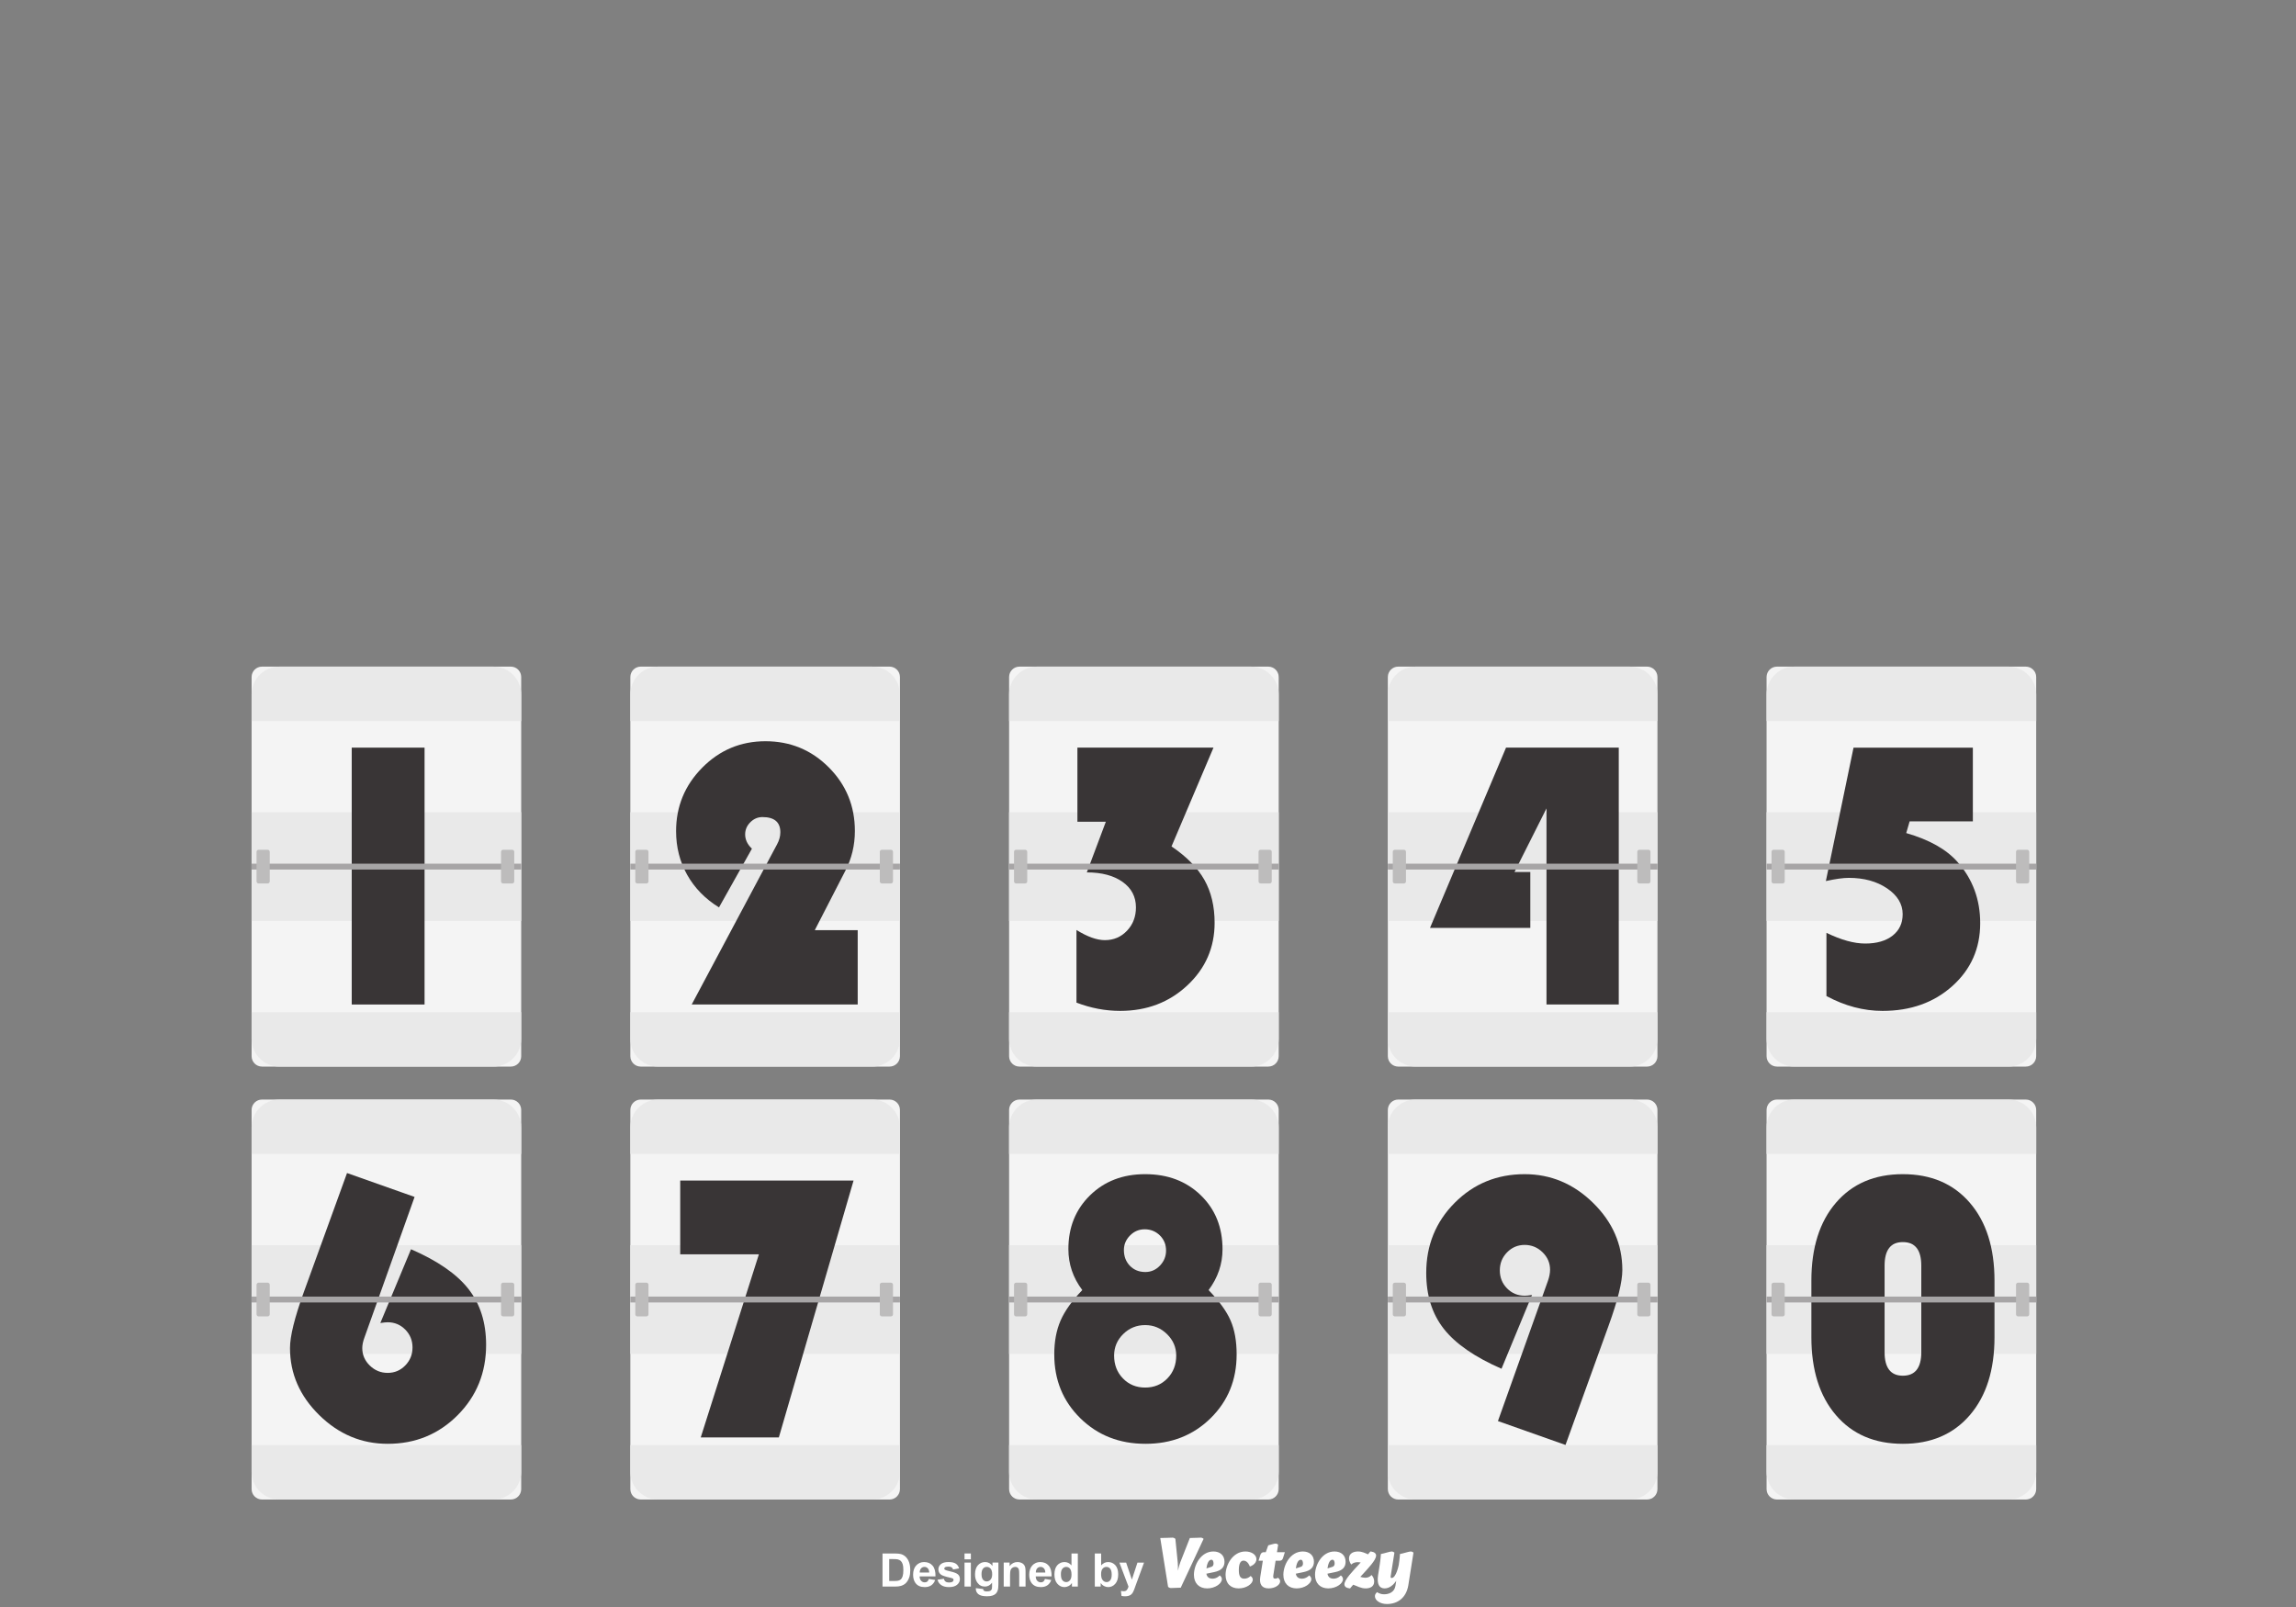 <?xml version="1.0" encoding="UTF-8" standalone="no"?>
<!-- Created with Inkscape (http://www.inkscape.org/) -->

<svg
   xmlns:dc="http://purl.org/dc/elements/1.1/"
   xmlns:cc="http://creativecommons.org/ns#"
   xmlns:rdf="http://www.w3.org/1999/02/22-rdf-syntax-ns#"
   xmlns:svg="http://www.w3.org/2000/svg"
   xmlns="http://www.w3.org/2000/svg"
   version="1.1"
   width="1750"
   height="1225"
   id="svg2"
   xml:space="preserve"><rect width="100%" height="100%" fill="#808080" stroke="none"/><defs
     id="defs6" /><g
     transform="matrix(1.25,0,0,-1.25,0,1225)"
     id="g10"><g
       transform="scale(0.1,0.1)"
       id="g12"><path
         d="m 1597.5,3295.61 1517.27,0 c 34.98,0 63.34,28.36 63.34,63.33 l 0,2312.44 c 0,34.98 -28.36,63.33 -63.34,63.33 l -1517.27,0 c -34.97,0 -63.33,-28.35 -63.33,-63.33 l 0,-2312.44 c 0,-34.97 28.36,-63.33 63.33,-63.33"
         id="path16"
         style="fill:#f4f4f4;fill-opacity:1;fill-rule:nonzero;stroke:none" /><path
         d="m 1534.17,4183.47 1643.94,0 0,663.383 -1643.94,0 0,-663.383 z"
         id="path18"
         style="fill:#e9e9e9;fill-opacity:1;fill-rule:nonzero;stroke:none" /><path
         d="m 3008.35,5734.71 -1304.43,0 c -93.75,0 -169.75,-76 -169.75,-169.75 l 0,-161.94 1643.93,0 0,161.94 c 0,93.75 -76,169.75 -169.75,169.75"
         id="path20"
         style="fill:#e9e9e9;fill-opacity:1;fill-rule:nonzero;stroke:none" /><path
         d="m 1534.17,3465.37 c 0,-93.76 76,-169.76 169.75,-169.76 l 1304.43,0 c 93.75,0 169.75,76 169.75,169.76 l 0,161.93 -1643.93,0 0,-161.93"
         id="path22"
         style="fill:#e9e9e9;fill-opacity:1;fill-rule:nonzero;stroke:none" /><path
         d="m 2144.67,3674.22 444.117,0 0,1566.46 -444.117,0 0,-1566.46 z"
         id="path24"
         style="fill:#393536;fill-opacity:1;fill-rule:nonzero;stroke:none" /><path
         d="m 1534.17,4497.29 1643.94,0 0,35.742 -1643.94,0 0,-35.742 z"
         id="path26"
         style="fill:#a7a5a6;fill-opacity:1;fill-rule:nonzero;stroke:none" /><path
         d="m 3123.17,4412.42 -55.41,0 c -6.91,0 -12.5,5.59 -12.5,12.5 l 0,180.49 c 0,6.9 5.59,12.5 12.5,12.5 l 55.41,0 c 6.9,0 12.5,-5.6 12.5,-12.5 l 0,-180.49 c 0,-6.91 -5.6,-12.5 -12.5,-12.5"
         id="path28"
         style="fill:#bdbcbc;fill-opacity:1;fill-rule:nonzero;stroke:none" /><path
         d="m 1632.23,4412.42 -55.41,0 c -6.9,0 -12.5,5.59 -12.5,12.5 l 0,180.49 c 0,6.9 5.6,12.5 12.5,12.5 l 55.41,0 c 6.91,0 12.5,-5.6 12.5,-12.5 l 0,-180.49 c 0,-6.91 -5.59,-12.5 -12.5,-12.5"
         id="path30"
         style="fill:#bdbcbc;fill-opacity:1;fill-rule:nonzero;stroke:none" /><path
         d="m 3906.92,3295.61 1517.27,0 c 34.98,0 63.33,28.36 63.33,63.33 l 0,2312.44 c 0,34.98 -28.35,63.33 -63.33,63.33 l -1517.27,0 c -34.98,0 -63.33,-28.35 -63.33,-63.33 l 0,-2312.44 c 0,-34.97 28.35,-63.33 63.33,-63.33"
         id="path32"
         style="fill:#f4f4f4;fill-opacity:1;fill-rule:nonzero;stroke:none" /><path
         d="m 3843.59,4183.47 1643.93,0 0,663.383 -1643.93,0 0,-663.383 z"
         id="path34"
         style="fill:#e9e9e9;fill-opacity:1;fill-rule:nonzero;stroke:none" /><path
         d="m 5317.77,5734.71 -1304.43,0 c -93.75,0 -169.75,-76 -169.75,-169.75 l 0,-161.94 1643.93,0 0,161.94 c 0,93.75 -76,169.75 -169.75,169.75"
         id="path36"
         style="fill:#e9e9e9;fill-opacity:1;fill-rule:nonzero;stroke:none" /><path
         d="m 3843.59,3465.37 c 0,-93.76 76,-169.76 169.75,-169.76 l 1304.43,0 c 93.75,0 169.75,76 169.75,169.76 l 0,161.93 -1643.93,0 0,-161.93"
         id="path38"
         style="fill:#e9e9e9;fill-opacity:1;fill-rule:nonzero;stroke:none" /><path
         d="m 5229.88,4127.52 0,-453.3 -1012.18,0 502.65,943.32 17.21,32.14 c 13.77,25.24 20.66,50.1 20.66,74.59 0,61.97 -36.35,92.96 -109.03,92.96 -28.31,0 -52.98,-10.53 -74.01,-31.57 -21.05,-21.05 -31.56,-45.72 -31.56,-74.02 0,-32.13 13.77,-61.21 41.31,-87.22 L 4384.1,4266.38 c -84.16,52.02 -148.81,118.2 -193.94,198.53 -45.16,80.33 -67.71,169.07 -67.71,266.24 0,150.72 53.17,279.82 159.52,387.32 106.33,107.48 234.86,161.23 385.58,161.23 151.49,0 280.2,-53.18 386.18,-159.51 105.95,-106.35 158.93,-235.66 158.93,-387.89 0,-87.21 -19.5,-168.32 -58.52,-243.29 l -185.91,-361.49 261.65,0"
         id="path40"
         style="fill:#393536;fill-opacity:1;fill-rule:nonzero;stroke:none" /><path
         d="m 3843.59,4497.29 1643.93,0 0,35.742 -1643.93,0 0,-35.742 z"
         id="path42"
         style="fill:#a7a5a6;fill-opacity:1;fill-rule:nonzero;stroke:none" /><path
         d="m 5432.59,4412.42 -55.41,0 c -6.91,0 -12.5,5.59 -12.5,12.5 l 0,180.49 c 0,6.9 5.59,12.5 12.5,12.5 l 55.41,0 c 6.9,0 12.5,-5.6 12.5,-12.5 l 0,-180.49 c 0,-6.91 -5.6,-12.5 -12.5,-12.5"
         id="path44"
         style="fill:#bdbcbc;fill-opacity:1;fill-rule:nonzero;stroke:none" /><path
         d="m 3941.65,4412.42 -55.41,0 c -6.9,0 -12.5,5.59 -12.5,12.5 l 0,180.49 c 0,6.9 5.6,12.5 12.5,12.5 l 55.41,0 c 6.91,0 12.5,-5.6 12.5,-12.5 l 0,-180.49 c 0,-6.91 -5.59,-12.5 -12.5,-12.5"
         id="path46"
         style="fill:#bdbcbc;fill-opacity:1;fill-rule:nonzero;stroke:none" /><path
         d="m 6216.34,3295.61 1517.27,0 c 34.98,0 63.33,28.36 63.33,63.33 l 0,2312.44 c 0,34.98 -28.35,63.33 -63.33,63.33 l -1517.27,0 c -34.98,0 -63.33,-28.35 -63.33,-63.33 l 0,-2312.44 c 0,-34.97 28.35,-63.33 63.33,-63.33"
         id="path48"
         style="fill:#f4f4f4;fill-opacity:1;fill-rule:nonzero;stroke:none" /><path
         d="m 6153.01,4183.47 1643.93,0 0,663.383 -1643.93,0 0,-663.383 z"
         id="path50"
         style="fill:#e9e9e9;fill-opacity:1;fill-rule:nonzero;stroke:none" /><path
         d="m 7627.19,5734.71 -1304.43,0 c -93.75,0 -169.75,-76 -169.75,-169.75 l 0,-161.94 1643.93,0 0,161.94 c 0,93.75 -76,169.75 -169.75,169.75"
         id="path52"
         style="fill:#e9e9e9;fill-opacity:1;fill-rule:nonzero;stroke:none" /><path
         d="m 6153.01,3465.37 c 0,-93.76 76,-169.76 169.75,-169.76 l 1304.43,0 c 93.75,0 169.75,76 169.75,169.76 l 0,161.93 -1643.93,0 0,-161.93"
         id="path54"
         style="fill:#e9e9e9;fill-opacity:1;fill-rule:nonzero;stroke:none" /><path
         d="m 6569.58,5240.68 829.7,0 -255.91,-602.48 c 91.81,-61.97 158.55,-129.88 200.26,-203.7 41.69,-73.84 62.55,-161.24 62.55,-262.22 0,-150.74 -55.49,-277.92 -166.41,-381.58 -110.94,-103.68 -247.5,-155.49 -409.69,-155.49 -89.51,0 -178.27,16.83 -266.25,50.48 l 0,442.97 c 66.57,-41.31 124.32,-61.96 173.29,-61.96 53.55,0 98.5,19.11 134.85,57.37 36.33,38.25 54.51,85.69 54.51,142.31 0,65.02 -27.17,116.85 -81.48,155.49 -54.33,38.63 -127.01,57.96 -218.04,57.96 l 115.91,308.71 -173.29,0 0,452.14"
         id="path56"
         style="fill:#393536;fill-opacity:1;fill-rule:nonzero;stroke:none" /><path
         d="m 6153.01,4497.29 1643.93,0 0,35.742 -1643.93,0 0,-35.742 z"
         id="path58"
         style="fill:#a7a5a6;fill-opacity:1;fill-rule:nonzero;stroke:none" /><path
         d="m 7742,4412.42 -55.41,0 c -6.9,0 -12.5,5.59 -12.5,12.5 l 0,180.49 c 0,6.9 5.6,12.5 12.5,12.5 l 55.41,0 c 6.91,0 12.5,-5.6 12.5,-12.5 l 0,-180.49 c 0,-6.91 -5.59,-12.5 -12.5,-12.5"
         id="path60"
         style="fill:#bdbcbc;fill-opacity:1;fill-rule:nonzero;stroke:none" /><path
         d="m 6251.07,4412.42 -55.41,0 c -6.9,0 -12.5,5.59 -12.5,12.5 l 0,180.49 c 0,6.9 5.6,12.5 12.5,12.5 l 55.41,0 c 6.9,0 12.5,-5.6 12.5,-12.5 l 0,-180.49 c 0,-6.91 -5.6,-12.5 -12.5,-12.5"
         id="path62"
         style="fill:#bdbcbc;fill-opacity:1;fill-rule:nonzero;stroke:none" /><path
         d="m 8525.76,3295.61 1517.24,0 c 35,0 63.4,28.36 63.4,63.33 l 0,2312.44 c 0,34.98 -28.4,63.33 -63.4,63.33 l -1517.24,0 c -34.98,0 -63.34,-28.35 -63.34,-63.33 l 0,-2312.44 c 0,-34.97 28.36,-63.33 63.34,-63.33"
         id="path64"
         style="fill:#f4f4f4;fill-opacity:1;fill-rule:nonzero;stroke:none" /><path
         d="m 8462.42,4183.47 1643.98,0 0,663.383 -1643.98,0 0,-663.383 z"
         id="path66"
         style="fill:#e9e9e9;fill-opacity:1;fill-rule:nonzero;stroke:none" /><path
         d="m 9936.61,5734.71 -1304.43,0 c -93.75,0 -169.76,-76 -169.76,-169.75 l 0,-161.94 1643.98,0 0,161.94 c 0,93.75 -76,169.75 -169.79,169.75"
         id="path68"
         style="fill:#e9e9e9;fill-opacity:1;fill-rule:nonzero;stroke:none" /><path
         d="m 8462.42,3465.37 c 0,-93.76 76.01,-169.76 169.76,-169.76 l 1304.43,0 c 93.79,0 169.79,76 169.79,169.76 l 0,161.93 -1643.98,0 0,-161.93"
         id="path70"
         style="fill:#e9e9e9;fill-opacity:1;fill-rule:nonzero;stroke:none" /><path
         d="m 9870.52,5240.68 0,-1566.46 -440.67,0 0,1195.79 -195.1,-387.88 96.4,0 0,-340.84 -611.66,0 463.62,1099.39 687.41,0"
         id="path72"
         style="fill:#393536;fill-opacity:1;fill-rule:nonzero;stroke:none" /><path
         d="m 8462.42,4497.29 1643.98,0 0,35.742 -1643.98,0 0,-35.742 z"
         id="path74"
         style="fill:#a7a5a6;fill-opacity:1;fill-rule:nonzero;stroke:none" /><path
         d="m 10051.4,4412.42 -55.39,0 c -6.9,0 -12.5,5.59 -12.5,12.5 l 0,180.49 c 0,6.9 5.6,12.5 12.5,12.5 l 55.39,0 c 6.9,0 12.5,-5.6 12.5,-12.5 l 0,-180.49 c 0,-6.91 -5.6,-12.5 -12.5,-12.5"
         id="path76"
         style="fill:#bdbcbc;fill-opacity:1;fill-rule:nonzero;stroke:none" /><path
         d="m 8560.49,4412.42 -55.41,0 c -6.9,0 -12.5,5.59 -12.5,12.5 l 0,180.49 c 0,6.9 5.6,12.5 12.5,12.5 l 55.41,0 c 6.9,0 12.5,-5.6 12.5,-12.5 l 0,-180.49 c 0,-6.91 -5.6,-12.5 -12.5,-12.5"
         id="path78"
         style="fill:#bdbcbc;fill-opacity:1;fill-rule:nonzero;stroke:none" /><path
         d="m 10835.2,3295.61 1517.2,0 c 35,0 63.4,28.36 63.4,63.33 l 0,2312.44 c 0,34.98 -28.4,63.33 -63.4,63.33 l -1517.2,0 c -35,0 -63.4,-28.35 -63.4,-63.33 l 0,-2312.44 c 0,-34.97 28.4,-63.33 63.4,-63.33"
         id="path80"
         style="fill:#f4f4f4;fill-opacity:1;fill-rule:nonzero;stroke:none" /><path
         d="m 10771.8,4183.47 1644,0 0,663.383 -1644,0 0,-663.383 z"
         id="path82"
         style="fill:#e9e9e9;fill-opacity:1;fill-rule:nonzero;stroke:none" /><path
         d="m 12246,5734.71 -1304.4,0 c -93.8,0 -169.8,-76 -169.8,-169.75 l 0,-161.94 1644,0 0,161.94 c 0,93.75 -76,169.75 -169.8,169.75"
         id="path84"
         style="fill:#e9e9e9;fill-opacity:1;fill-rule:nonzero;stroke:none" /><path
         d="m 10771.8,3465.37 c 0,-93.76 76,-169.76 169.8,-169.76 l 1304.4,0 c 93.8,0 169.8,76 169.8,169.76 l 0,161.93 -1644,0 0,-161.93"
         id="path86"
         style="fill:#e9e9e9;fill-opacity:1;fill-rule:nonzero;stroke:none" /><path
         d="m 12029.6,5240.68 0,-449.85 -385.6,0 -20.6,-71.15 c 140.7,-40.56 244.8,-99.09 312.1,-175.59 92.6,-104.05 138.9,-228.76 138.9,-374.11 0,-153.78 -56.5,-281.36 -169.3,-382.72 -112.9,-101.39 -255,-152.05 -426.3,-152.05 -115.6,0 -229.6,30.22 -342,90.65 l 0,385.6 c 89.5,-43.62 168.3,-65.42 236.4,-65.42 70.4,0 126,16.07 167,48.2 40.9,32.13 61.4,75.74 61.4,130.83 0,61.96 -31.6,114.36 -94.7,157.22 -63.1,42.84 -141,64.26 -233.6,64.26 -35.2,0 -81.8,-6.51 -140,-19.51 l 168.7,813.64 727.6,0"
         id="path88"
         style="fill:#393536;fill-opacity:1;fill-rule:nonzero;stroke:none" /><path
         d="m 10771.8,4497.29 1644,0 0,35.742 -1644,0 0,-35.742 z"
         id="path90"
         style="fill:#a7a5a6;fill-opacity:1;fill-rule:nonzero;stroke:none" /><path
         d="m 12360.8,4412.42 -55.4,0 c -6.9,0 -12.5,5.59 -12.5,12.5 l 0,180.49 c 0,6.9 5.6,12.5 12.5,12.5 l 55.4,0 c 6.9,0 12.5,-5.6 12.5,-12.5 l 0,-180.49 c 0,-6.91 -5.6,-12.5 -12.5,-12.5"
         id="path92"
         style="fill:#bdbcbc;fill-opacity:1;fill-rule:nonzero;stroke:none" /><path
         d="m 10869.9,4412.42 -55.4,0 c -6.9,0 -12.5,5.59 -12.5,12.5 l 0,180.49 c 0,6.9 5.6,12.5 12.5,12.5 l 55.4,0 c 6.9,0 12.5,-5.6 12.5,-12.5 l 0,-180.49 c 0,-6.91 -5.6,-12.5 -12.5,-12.5"
         id="path94"
         style="fill:#bdbcbc;fill-opacity:1;fill-rule:nonzero;stroke:none" /><path
         d="m 1597.5,655.492 1517.27,0 c 34.98,0 63.34,28.348 63.34,63.328 l 0,2312.43 c 0,34.98 -28.36,63.34 -63.34,63.34 l -1517.27,0 c -34.97,0 -63.33,-28.36 -63.33,-63.34 l 0,-2312.43 c 0,-34.98 28.36,-63.328 63.33,-63.328"
         id="path128"
         style="fill:#f4f4f4;fill-opacity:1;fill-rule:nonzero;stroke:none" /><path
         d="m 1534.17,1543.35 1643.94,0 0,663.379 -1643.94,0 0,-663.379 z"
         id="path130"
         style="fill:#e9e9e9;fill-opacity:1;fill-rule:nonzero;stroke:none" /><path
         d="m 3008.35,3094.59 -1304.43,0 c -93.75,0 -169.75,-76 -169.75,-169.76 l 0,-161.93 1643.93,0 0,161.93 c 0,93.76 -76,169.76 -169.75,169.76"
         id="path132"
         style="fill:#e9e9e9;fill-opacity:1;fill-rule:nonzero;stroke:none" /><path
         d="m 1534.17,825.242 c 0,-93.75 76,-169.75 169.75,-169.75 l 1304.43,0 c 93.75,0 169.75,76 169.75,169.75 l 0,161.938 -1643.93,0 0,-161.938"
         id="path134"
         style="fill:#e9e9e9;fill-opacity:1;fill-rule:nonzero;stroke:none" /><path
         d="m 2115.98,2646.46 411.98,-145.74 -305.25,-856.11 c -9.18,-24.49 -13.77,-46.3 -13.77,-65.41 0,-41.31 15.29,-76.89 45.9,-106.73 30.59,-29.83 66.94,-44.76 109.02,-44.76 42.07,0 77.84,15.1 107.3,45.34 29.44,30.21 44.19,66.74 44.19,109.6 0,42.83 -14.75,79.18 -44.19,109.01 -29.46,29.84 -65.23,44.76 -107.3,44.76 -9.95,0 -24.87,-1.55 -44.75,-4.59 l 187.06,449.86 c 162.18,-70.4 279.04,-151.31 350.58,-242.72 71.54,-91.43 107.31,-204.85 107.31,-340.26 0,-169.84 -57.96,-312.92 -173.87,-429.2 -115.91,-116.31 -258.03,-174.428 -426.33,-174.428 -159.14,0 -298.19,58.328 -417.15,174.998 -118.97,116.66 -178.45,253.04 -178.45,409.12 0,71.9 27.92,185.14 83.78,339.69 l 263.94,727.57"
         id="path136"
         style="fill:#393536;fill-opacity:1;fill-rule:nonzero;stroke:none" /><path
         d="m 1534.17,1857.17 1643.94,0 0,35.738 -1643.94,0 0,-35.738 z"
         id="path138"
         style="fill:#a7a5a6;fill-opacity:1;fill-rule:nonzero;stroke:none" /><path
         d="m 3123.17,1772.29 -55.41,0 c -6.91,0 -12.5,5.6 -12.5,12.5 l 0,180.49 c 0,6.91 5.59,12.5 12.5,12.5 l 55.41,0 c 6.9,0 12.5,-5.59 12.5,-12.5 l 0,-180.49 c 0,-6.9 -5.6,-12.5 -12.5,-12.5"
         id="path140"
         style="fill:#bdbcbc;fill-opacity:1;fill-rule:nonzero;stroke:none" /><path
         d="m 1632.23,1772.29 -55.41,0 c -6.9,0 -12.5,5.6 -12.5,12.5 l 0,180.49 c 0,6.91 5.6,12.5 12.5,12.5 l 55.41,0 c 6.91,0 12.5,-5.59 12.5,-12.5 l 0,-180.49 c 0,-6.9 -5.59,-12.5 -12.5,-12.5"
         id="path142"
         style="fill:#bdbcbc;fill-opacity:1;fill-rule:nonzero;stroke:none" /><path
         d="m 3906.92,655.492 1517.27,0 c 34.98,0 63.33,28.348 63.33,63.328 l 0,2312.43 c 0,34.98 -28.35,63.34 -63.33,63.34 l -1517.27,0 c -34.98,0 -63.33,-28.36 -63.33,-63.34 l 0,-2312.43 c 0,-34.98 28.35,-63.328 63.33,-63.328"
         id="path144"
         style="fill:#f4f4f4;fill-opacity:1;fill-rule:nonzero;stroke:none" /><path
         d="m 3843.59,1543.35 1643.93,0 0,663.379 -1643.93,0 0,-663.379 z"
         id="path146"
         style="fill:#e9e9e9;fill-opacity:1;fill-rule:nonzero;stroke:none" /><path
         d="m 5317.77,3094.59 -1304.43,0 c -93.75,0 -169.75,-76 -169.75,-169.76 l 0,-161.93 1643.93,0 0,161.93 c 0,93.76 -76,169.76 -169.75,169.76"
         id="path148"
         style="fill:#e9e9e9;fill-opacity:1;fill-rule:nonzero;stroke:none" /><path
         d="m 3843.59,825.242 c 0,-93.75 76,-169.75 169.75,-169.75 l 1304.43,0 c 93.75,0 169.75,76 169.75,169.75 l 0,161.938 -1643.93,0 0,-161.938"
         id="path150"
         style="fill:#e9e9e9;fill-opacity:1;fill-rule:nonzero;stroke:none" /><path
         d="m 5204.63,2600.56 -455.59,-1566.47 -476.25,0 354.6,1116.61 -479.69,0 0,449.86 1056.93,0"
         id="path152"
         style="fill:#393536;fill-opacity:1;fill-rule:nonzero;stroke:none" /><path
         d="m 3843.59,1857.17 1643.93,0 0,35.738 -1643.93,0 0,-35.738 z"
         id="path154"
         style="fill:#a7a5a6;fill-opacity:1;fill-rule:nonzero;stroke:none" /><path
         d="m 5432.59,1772.29 -55.41,0 c -6.91,0 -12.5,5.6 -12.5,12.5 l 0,180.49 c 0,6.91 5.59,12.5 12.5,12.5 l 55.41,0 c 6.9,0 12.5,-5.59 12.5,-12.5 l 0,-180.49 c 0,-6.9 -5.6,-12.5 -12.5,-12.5"
         id="path156"
         style="fill:#bdbcbc;fill-opacity:1;fill-rule:nonzero;stroke:none" /><path
         d="m 3941.65,1772.29 -55.41,0 c -6.9,0 -12.5,5.6 -12.5,12.5 l 0,180.49 c 0,6.91 5.6,12.5 12.5,12.5 l 55.41,0 c 6.91,0 12.5,-5.59 12.5,-12.5 l 0,-180.49 c 0,-6.9 -5.59,-12.5 -12.5,-12.5"
         id="path158"
         style="fill:#bdbcbc;fill-opacity:1;fill-rule:nonzero;stroke:none" /><path
         d="m 6216.34,655.492 1517.27,0 c 34.98,0 63.33,28.348 63.33,63.328 l 0,2312.43 c 0,34.98 -28.35,63.34 -63.33,63.34 l -1517.27,0 c -34.98,0 -63.33,-28.36 -63.33,-63.34 l 0,-2312.43 c 0,-34.98 28.35,-63.328 63.33,-63.328"
         id="path160"
         style="fill:#f4f4f4;fill-opacity:1;fill-rule:nonzero;stroke:none" /><path
         d="m 6153.01,1543.35 1643.93,0 0,663.379 -1643.93,0 0,-663.379 z"
         id="path162"
         style="fill:#e9e9e9;fill-opacity:1;fill-rule:nonzero;stroke:none" /><path
         d="m 7627.19,3094.59 -1304.43,0 c -93.75,0 -169.75,-76 -169.75,-169.76 l 0,-161.93 1643.93,0 0,161.93 c 0,93.76 -76,169.76 -169.75,169.76"
         id="path164"
         style="fill:#e9e9e9;fill-opacity:1;fill-rule:nonzero;stroke:none" /><path
         d="m 6153.01,825.242 c 0,-93.75 76,-169.75 169.75,-169.75 l 1304.43,0 c 93.75,0 169.75,76 169.75,169.75 l 0,161.938 -1643.93,0 0,-161.938"
         id="path166"
         style="fill:#e9e9e9;fill-opacity:1;fill-rule:nonzero;stroke:none" /><path
         d="m 6979.26,2303.33 c -34.42,0 -64.08,-12.62 -88.93,-37.87 -24.88,-25.25 -37.3,-54.71 -37.3,-88.36 0,-39.02 12.23,-71.15 36.72,-96.4 24.48,-25.25 55.84,-37.87 94.1,-37.87 34.44,0 64.07,13 88.95,39.02 24.85,25.99 37.29,56.61 37.29,91.8 0,36.73 -12.62,67.51 -37.87,92.39 -25.24,24.85 -56.23,37.29 -92.96,37.29 z m 3.45,-584.12 c -52.04,0 -96.59,-18.18 -133.69,-54.51 -37.12,-36.35 -55.67,-80.16 -55.67,-131.41 0,-55.85 17.97,-102.32 53.94,-139.42 35.96,-37.12 81.08,-55.67 135.42,-55.67 54.32,0 99.44,18.55 135.42,55.67 35.95,37.1 53.94,83.57 53.94,139.42 0,50.5 -18.76,94.11 -56.24,130.83 -37.5,36.72 -81.87,55.09 -133.12,55.09 z m 386.74,213.45 c 65.02,-67.34 109.77,-129.3 134.27,-185.91 24.48,-56.63 36.72,-125.48 36.72,-206.56 0,-155.33 -52.98,-285 -158.94,-389.05 -105.98,-104.05 -238.13,-156.058 -396.5,-156.058 -159.14,0 -291.68,52.008 -397.64,156.058 -105.97,104.05 -158.94,233.72 -158.94,389.05 0,78.78 12.81,147.63 38.45,206.56 25.62,58.9 69.8,120.88 132.54,185.91 -56.62,74.97 -84.92,158.37 -84.92,250.17 0,132.36 43.98,241.57 131.97,327.64 87.98,86.07 200.06,129.11 336.25,129.11 137.71,0 250.75,-42.86 339.11,-128.54 88.37,-85.69 132.55,-195.48 132.55,-329.35 0,-90.28 -28.31,-173.29 -84.92,-249.03"
         id="path168"
         style="fill:#393536;fill-opacity:1;fill-rule:nonzero;stroke:none" /><path
         d="m 6153.01,1857.17 1643.93,0 0,35.738 -1643.93,0 0,-35.738 z"
         id="path170"
         style="fill:#a7a5a6;fill-opacity:1;fill-rule:nonzero;stroke:none" /><path
         d="m 7742,1772.29 -55.41,0 c -6.9,0 -12.5,5.6 -12.5,12.5 l 0,180.49 c 0,6.91 5.6,12.5 12.5,12.5 l 55.41,0 c 6.91,0 12.5,-5.59 12.5,-12.5 l 0,-180.49 c 0,-6.9 -5.59,-12.5 -12.5,-12.5"
         id="path172"
         style="fill:#bdbcbc;fill-opacity:1;fill-rule:nonzero;stroke:none" /><path
         d="m 6251.07,1772.29 -55.41,0 c -6.9,0 -12.5,5.6 -12.5,12.5 l 0,180.49 c 0,6.91 5.6,12.5 12.5,12.5 l 55.41,0 c 6.9,0 12.5,-5.59 12.5,-12.5 l 0,-180.49 c 0,-6.9 -5.6,-12.5 -12.5,-12.5"
         id="path174"
         style="fill:#bdbcbc;fill-opacity:1;fill-rule:nonzero;stroke:none" /><path
         d="m 8525.76,655.492 1517.24,0 c 35,0 63.4,28.348 63.4,63.328 l 0,2312.43 c 0,34.98 -28.4,63.34 -63.4,63.34 l -1517.24,0 c -34.98,0 -63.34,-28.36 -63.34,-63.34 l 0,-2312.43 c 0,-34.98 28.36,-63.328 63.34,-63.328"
         id="path176"
         style="fill:#f4f4f4;fill-opacity:1;fill-rule:nonzero;stroke:none" /><path
         d="m 8462.42,1543.35 1643.98,0 0,663.379 -1643.98,0 0,-663.379 z"
         id="path178"
         style="fill:#e9e9e9;fill-opacity:1;fill-rule:nonzero;stroke:none" /><path
         d="m 9936.61,3094.59 -1304.43,0 c -93.75,0 -169.76,-76 -169.76,-169.76 l 0,-161.93 1643.98,0 0,161.93 c 0,93.76 -76,169.76 -169.79,169.76"
         id="path180"
         style="fill:#e9e9e9;fill-opacity:1;fill-rule:nonzero;stroke:none" /><path
         d="m 8462.42,825.242 c 0,-93.75 76.01,-169.75 169.76,-169.75 l 1304.43,0 c 93.79,0 169.79,76 169.79,169.75 l 0,161.938 -1643.98,0 0,-161.938"
         id="path182"
         style="fill:#e9e9e9;fill-opacity:1;fill-rule:nonzero;stroke:none" /><path
         d="m 9545.75,988.18 -411.99,145.76 305.27,856.1 c 8.41,24.47 12.62,46.66 12.62,66.56 0,41.31 -15.32,76.89 -45.9,106.73 -30.61,29.83 -66.96,44.76 -109.03,44.76 -42.08,0 -77.86,-15.12 -107.3,-45.34 -29.45,-30.23 -44.18,-66.75 -44.18,-109.6 0,-43.6 14.73,-80.33 44.18,-110.16 29.44,-29.84 65.59,-44.76 108.46,-44.76 9.18,0 23.7,1.53 43.6,4.59 l -185.91,-449.85 c -162.96,71.14 -280.21,152.23 -351.74,243.28 -71.54,91.04 -107.3,204.65 -107.3,340.84 0,169.07 57.96,311.75 173.87,428.06 115.9,116.28 258,174.43 426.32,174.43 159.12,0 298.18,-58.35 417.15,-175.01 118.96,-116.68 178.46,-253.05 178.46,-409.12 0,-72.7 -27.94,-185.91 -83.78,-339.69 l -262.8,-727.58"
         id="path184"
         style="fill:#393536;fill-opacity:1;fill-rule:nonzero;stroke:none" /><path
         d="m 8462.42,1857.17 1643.98,0 0,35.738 -1643.98,0 0,-35.738 z"
         id="path186"
         style="fill:#a7a5a6;fill-opacity:1;fill-rule:nonzero;stroke:none" /><path
         d="m 10051.4,1772.29 -55.39,0 c -6.9,0 -12.5,5.6 -12.5,12.5 l 0,180.49 c 0,6.91 5.6,12.5 12.5,12.5 l 55.39,0 c 6.9,0 12.5,-5.59 12.5,-12.5 l 0,-180.49 c 0,-6.9 -5.6,-12.5 -12.5,-12.5"
         id="path188"
         style="fill:#bdbcbc;fill-opacity:1;fill-rule:nonzero;stroke:none" /><path
         d="m 8560.49,1772.29 -55.41,0 c -6.9,0 -12.5,5.6 -12.5,12.5 l 0,180.49 c 0,6.91 5.6,12.5 12.5,12.5 l 55.41,0 c 6.9,0 12.5,-5.59 12.5,-12.5 l 0,-180.49 c 0,-6.9 -5.6,-12.5 -12.5,-12.5"
         id="path190"
         style="fill:#bdbcbc;fill-opacity:1;fill-rule:nonzero;stroke:none" /><path
         d="m 10835.2,655.492 1517.2,0 c 35,0 63.4,28.348 63.4,63.328 l 0,2312.43 c 0,34.98 -28.4,63.34 -63.4,63.34 l -1517.2,0 c -35,0 -63.4,-28.36 -63.4,-63.34 l 0,-2312.43 c 0,-34.98 28.4,-63.328 63.4,-63.328"
         id="path192"
         style="fill:#f4f4f4;fill-opacity:1;fill-rule:nonzero;stroke:none" /><path
         d="m 10771.8,1543.35 1644,0 0,663.379 -1644,0 0,-663.379 z"
         id="path194"
         style="fill:#e9e9e9;fill-opacity:1;fill-rule:nonzero;stroke:none" /><path
         d="m 12246,3094.59 -1304.4,0 c -93.8,0 -169.8,-76 -169.8,-169.76 l 0,-161.93 1644,0 0,161.93 c 0,93.76 -76,169.76 -169.8,169.76"
         id="path196"
         style="fill:#e9e9e9;fill-opacity:1;fill-rule:nonzero;stroke:none" /><path
         d="m 10771.8,825.242 c 0,-93.75 76,-169.75 169.8,-169.75 l 1304.4,0 c 93.8,0 169.8,76 169.8,169.75 l 0,161.938 -1644,0 0,-161.938"
         id="path198"
         style="fill:#e9e9e9;fill-opacity:1;fill-rule:nonzero;stroke:none" /><path
         d="m 11491.4,2081.85 0,-527.89 c 0,-95.65 37.1,-143.46 111.3,-143.46 75,0 112.5,47.81 112.5,143.46 l 0,527.89 c 0,95.62 -37.5,143.44 -112.5,143.44 -74.2,0 -111.3,-47.82 -111.3,-143.44 z m -446.4,-436.09 0,344.28 c 0,200.43 49.9,358.8 149.7,475.11 99.9,116.28 235.9,174.43 408,174.43 172.1,0 308.3,-58.15 408.5,-174.43 100.3,-116.31 150.4,-274.68 150.4,-475.11 l 0,-344.28 c 0,-200.46 -50.1,-359.02 -150.4,-475.68 -100.2,-116.67 -236.4,-174.998 -408.5,-174.998 -172.1,0 -308.1,58.328 -408,174.998 -99.8,116.66 -149.7,275.22 -149.7,475.68"
         id="path200"
         style="fill:#393536;fill-opacity:1;fill-rule:nonzero;stroke:none" /><path
         d="m 10771.8,1857.17 1644,0 0,35.738 -1644,0 0,-35.738 z"
         id="path202"
         style="fill:#a7a5a6;fill-opacity:1;fill-rule:nonzero;stroke:none" /><path
         d="m 12360.8,1772.29 -55.4,0 c -6.9,0 -12.5,5.6 -12.5,12.5 l 0,180.49 c 0,6.91 5.6,12.5 12.5,12.5 l 55.4,0 c 6.9,0 12.5,-5.59 12.5,-12.5 l 0,-180.49 c 0,-6.9 -5.6,-12.5 -12.5,-12.5"
         id="path204"
         style="fill:#bdbcbc;fill-opacity:1;fill-rule:nonzero;stroke:none" /><path
         d="m 10869.9,1772.29 -55.4,0 c -6.9,0 -12.5,5.6 -12.5,12.5 l 0,180.49 c 0,6.91 5.6,12.5 12.5,12.5 l 55.4,0 c 6.9,0 12.5,-5.59 12.5,-12.5 l 0,-180.49 c 0,-6.9 -5.6,-12.5 -12.5,-12.5"
         id="path206"
         style="fill:#bdbcbc;fill-opacity:1;fill-rule:nonzero;stroke:none" /><path
         d="m 7322.79,422.992 c 8.46,0 16.24,-7.371 16.24,-7.371 l -139.45,-297.84 c -15.27,0 -51.92,-2.179 -60.87,-2.179 -8.44,0 -16.24,7.367 -16.24,7.367 l -47.68,297.851 c 28.92,0 65.08,2.172 75.91,2.172 8.48,0 16.24,-7.371 16.24,-7.371 l 14.58,-145.711 c 1.26,-12.551 1.35,-29.969 0.85,-48.32 4.69,20.031 9.84,38.992 14.89,51.789 l 57.97,147.473 c 25.71,0 57.62,2.14 67.53,2.14 l 0.03,0"
         id="path244"
         style="fill:#ffffff;fill-opacity:1;fill-rule:nonzero;stroke:none" /><path
         d="m 7386.46,244.891 c 10.1,3.191 13.12,11.519 13.12,21.05 0,8.969 -2.9,22.379 -13.32,22.379 -18.76,0 -27.02,-30.289 -30.01,-53 l 30.21,9.571 z m 80.02,31.172 c 0,-32.442 -18.1,-53.872 -63.21,-63.172 l -47.33,-9.77 c 3.64,-20.402 16.45,-30.371 37.74,-30.371 26.07,0 43.52,19.68 43.52,19.68 0,0 13.3,-7.418 13.3,-22.649 0,-27.019 -41.44,-56.332 -89.64,-56.332 -48.9,0 -80.81,30.903 -80.81,83.082 0,60.282 42.71,142.051 118.72,142.051 41.63,0 67.71,-24.652 67.71,-62.519"
         id="path246"
         style="fill:#ffffff;fill-opacity:1;fill-rule:nonzero;stroke:none" /><path
         d="m 7593.91,338.582 c 38.35,0 67.17,-20.32 67.17,-46.711 0,-33 -39.95,-45.058 -39.95,-45.058 0,0 -11.72,36.039 -38.58,36.039 -18.2,0 -28.68,-18.411 -28.68,-57.672 0,-36.16 9.52,-52.43 32.91,-52.43 24.01,0 38.78,16.352 38.78,16.352 0,0 13.32,-7.411 13.32,-22.223 0,-25.859 -39.8,-53.43 -86.14,-53.43 -49.34,0 -79.74,30.903 -79.74,82.274 0,61.09 43.67,142.859 120.94,142.859 l -0.03,0"
         id="path248"
         style="fill:#ffffff;fill-opacity:1;fill-rule:nonzero;stroke:none" /><path
         d="m 7778.18,386.719 c 9.24,0 15.39,-7.047 15.39,-7.047 l -7.22,-45.43 48.12,0 -10.85,-34.633 c -3.52,-11.148 -9.06,-17.308 -20.34,-17.308 l -25.14,0 -14.02,-88.512 c -2.28,-14.309 0.84,-20.93 10.58,-21.039 8.85,-0.059 17.58,5.402 17.58,5.402 0,0 13.43,-7.48 13.43,-21.523 0,-21.668 -30.91,-43.18 -70.01,-43.18 -41.48,0 -58.21,25.383 -51.18,69.793 l 15.66,99.059 -26.1,0 11.36,36.129 c 2.92,9.269 10.57,15.812 19.93,15.812 l 12.69,0 15.21,41.828 c 18.83,4.61 36.37,10.649 44.91,10.649"
         id="path250"
         style="fill:#ffffff;fill-opacity:1;fill-rule:nonzero;stroke:none" /><path
         d="m 7931.82,244.891 c 10.09,3.191 13.12,11.519 13.12,21.05 0,8.969 -2.92,22.379 -13.32,22.379 -18.76,0 -27.05,-30.289 -30.02,-53 l 30.22,9.571 z m 80,31.172 c 0,-32.442 -18.09,-53.872 -63.2,-63.172 l -47.34,-9.77 c 3.66,-20.402 16.47,-30.371 37.73,-30.371 26.07,0 43.53,19.68 43.53,19.68 0,0 13.32,-7.418 13.32,-22.649 0,-27.019 -41.44,-56.332 -89.64,-56.332 -48.92,0 -80.81,30.903 -80.81,83.082 0,60.282 42.69,142.051 118.72,142.051 41.62,0 67.71,-24.652 67.71,-62.519 l -0.02,0"
         id="path252"
         style="fill:#ffffff;fill-opacity:1;fill-rule:nonzero;stroke:none" /><path
         d="m 8124.89,244.891 c 10.09,3.191 13.12,11.519 13.12,21.05 0,8.969 -2.94,22.379 -13.32,22.379 -18.76,0 -27.05,-30.289 -30.03,-53 l 30.23,9.571 z m 79.99,31.172 c 0,-32.442 -18.09,-53.872 -63.18,-63.172 l -47.35,-9.77 c 3.64,-20.402 16.46,-30.371 37.73,-30.371 26.1,0 43.52,19.68 43.52,19.68 0,0 13.33,-7.418 13.33,-22.649 0,-27.019 -41.44,-56.332 -89.64,-56.332 -48.92,0 -80.83,30.903 -80.83,83.082 0,60.282 42.73,142.051 118.72,142.051 41.64,0 67.73,-24.652 67.73,-62.519 l -0.03,0"
         id="path254"
         style="fill:#ffffff;fill-opacity:1;fill-rule:nonzero;stroke:none" /><path
         d="m 8362.82,195.199 c 0,0 16.28,-15.039 16.28,-39.898 0,-33.172 -28.09,-41.852 -51.63,-41.852 -30.67,0 -52.98,14.621 -76.32,22.512 -6.5,-7.5 -12.87,-15.02 -18.98,-22.512 0,0 -34.57,0.871 -34.57,24.422 0,28.719 47.86,77.969 99.44,133.777 -5.95,1.082 -11.65,1.813 -16.8,1.813 -29.32,0 -40.68,-14.652 -40.68,-14.652 0,0 -15.08,17.343 -13.81,39.91 1.71,31.293 31.47,39.863 54.84,39.863 24.78,0 42.97,-9.57 60.86,-17.41 l 14.52,17.41 c 0,0 34.88,-1.062 34.88,-24.742 0,-27.711 -46.33,-76.07 -96.41,-130.07 10.6,-2.961 20.46,-5.36 30.25,-5.36 25.98,0 38.13,16.789 38.13,16.789"
         id="path256"
         style="fill:#ffffff;fill-opacity:1;fill-rule:nonzero;stroke:none" /><path
         d="M 8587.27,132.551 C 8574.83,56.73 8522.86,18.199 8457.08,18.199 c -42,0 -73.35,22.062 -73.35,47.633 0,16.867 14.04,24.68 14.04,24.68 0,0 14.28,-13 42.43,-13 26.41,0 62.21,11.258 68.49,51.109 l 4.94,31.02 c -17.72,-25.5 -41.24,-46.192 -70.94,-46.192 -33.38,0 -48.24,27.313 -39.45,82.801 l 9.5,60.07 c 5.84,36.789 7.44,66.801 7.44,66.801 23.75,4.391 55.07,15.461 66.03,15.461 8.49,0 16.36,-7.07 16.36,-7.07 l -11.89,-75.192 -11,-69.371 c -1.01,-6.386 0.2,-9.976 6,-9.976 27.66,0 43.26,79.347 43.26,79.347 5.81,36.789 7.43,66.801 7.43,66.801 23.72,4.391 55.05,15.461 66.01,15.461 8.5,0 16.38,-7.07 16.38,-7.07 l -11.91,-75.192 -19.58,-123.769"
         id="path258"
         style="fill:#ffffff;fill-opacity:1;fill-rule:nonzero;stroke:none" /><path
         d="m 5421.98,292.301 0,-133.629 30.41,0 c 11.38,0 19.59,0.641 24.64,1.918 6.6,1.652 12.08,4.449 16.44,8.402 4.36,3.938 7.92,10.43 10.67,19.477 2.75,9.023 4.13,21.351 4.13,36.941 0,15.602 -1.38,27.57 -4.13,35.922 -2.75,8.348 -6.61,14.867 -11.56,19.547 -4.96,4.672 -11.24,7.84 -18.86,9.492 -5.69,1.289 -16.83,1.93 -33.44,1.93 l -18.3,0 z m -40.74,34.129 74.45,0 c 16.79,0 29.59,-1.289 38.4,-3.848 11.84,-3.492 21.97,-9.684 30.42,-18.59 8.44,-8.89 14.86,-19.801 19.26,-32.672 4.41,-12.91 6.61,-28.8 6.61,-47.699 0,-16.601 -2.06,-30.922 -6.19,-42.941 -5.05,-14.68 -12.25,-26.559 -21.61,-35.641 -7.06,-6.879 -16.61,-12.25 -28.63,-16.098 -8.99,-2.851 -21.01,-4.269 -36.05,-4.269 l -76.66,0 0,201.758"
         id="path260"
         style="fill:#ffffff;fill-opacity:1;fill-rule:nonzero;stroke:none" /><path
         d="m 5665.85,210.27 c -0.27,11.199 -3.16,19.699 -8.67,25.539 -5.5,5.812 -12.2,8.73 -20.09,8.73 -8.44,0 -15.42,-3.07 -20.92,-9.219 -5.5,-6.148 -8.21,-14.5 -8.12,-25.05 l 57.8,0 z m -2.2,-39.079 38.54,-6.472 c -4.96,-14.129 -12.78,-24.887 -23.47,-32.278 -10.69,-7.39 -24.06,-11.07 -40.12,-11.07 -25.41,0 -44.22,8.301 -56.42,24.91 -9.64,13.301 -14.45,30.09 -14.45,50.367 0,24.223 6.33,43.184 18.99,56.903 12.66,13.719 28.67,20.578 48.03,20.578 21.75,0 38.9,-7.188 51.47,-21.527 12.57,-14.372 18.58,-36.36 18.03,-66 l -96.89,0 c 0.28,-11.473 3.4,-20.403 9.36,-26.762 5.97,-6.391 13.4,-9.57 22.3,-9.57 6.05,0 11.14,1.652 15.27,4.96 4.13,3.301 7.25,8.622 9.36,15.961"
         id="path262"
         style="fill:#ffffff;fill-opacity:1;fill-rule:nonzero;stroke:none" /><path
         d="m 5716.5,166.371 38.81,5.918 c 1.65,-7.519 5,-13.238 10.05,-17.129 5.04,-3.91 12.11,-5.847 21.19,-5.847 10,0 17.52,1.828 22.57,5.5 3.39,2.566 5.09,6.007 5.09,10.316 0,2.941 -0.92,5.371 -2.75,7.301 -1.93,1.832 -6.24,3.531 -12.94,5.09 -31.19,6.882 -50.96,13.171 -59.31,18.851 -11.56,7.891 -17.34,18.859 -17.34,32.899 0,12.66 5,23.3 15,31.921 10,8.629 25.5,12.938 46.51,12.938 20.01,0 34.87,-3.258 44.59,-9.77 9.73,-6.507 16.43,-16.148 20.1,-28.898 l -36.47,-6.742 c -1.56,5.683 -4.52,10.043 -8.88,13.07 -4.36,3.031 -10.57,4.543 -18.65,4.543 -10.18,0 -17.48,-1.422 -21.88,-4.262 -2.94,-2.019 -4.4,-4.64 -4.4,-7.851 0,-2.75 1.28,-5.09 3.85,-7.02 3.49,-2.57 15.53,-6.187 36.12,-10.867 20.6,-4.684 34.98,-10.41 43.15,-17.203 8.07,-6.887 12.11,-16.469 12.11,-28.77 0,-13.386 -5.6,-24.91 -16.79,-34.539 -11.19,-9.629 -27.75,-14.449 -49.68,-14.449 -19.91,0 -35.67,4.039 -47.27,12.109 -11.61,8.071 -19.2,19.04 -22.78,32.891"
         id="path264"
         style="fill:#ffffff;fill-opacity:1;fill-rule:nonzero;stroke:none" /><path
         d="m 5881.24,124.672 0,146.16 38.67,0 0,-146.16 -38.67,0 z m 0,165.98 0,35.778 38.67,0 0,-35.778 -38.67,0"
         id="path266"
         style="fill:#ffffff;fill-opacity:1;fill-rule:nonzero;stroke:none" /><path
         d="m 5984.88,200.781 c 0,-15.511 3,-26.871 9.01,-34.062 6.01,-7.207 13.42,-10.809 22.23,-10.809 9.45,0 17.43,3.692 23.95,11.09 6.51,7.371 9.77,18.32 9.77,32.813 0,15.136 -3.12,26.378 -9.36,33.718 -6.24,7.34 -14.13,11.008 -23.67,11.008 -9.27,0 -16.91,-3.609 -22.92,-10.809 -6.01,-7.199 -9.01,-18.179 -9.01,-32.949 z m -34.54,-85.742 44.17,-5.367 c 0.74,-5.141 2.44,-8.672 5.1,-10.602 3.67,-2.75 9.45,-4.121 17.34,-4.121 10.09,0 17.66,1.512 22.7,4.543 3.4,2.02 5.97,5.27 7.71,9.77 1.19,3.207 1.79,9.129 1.79,17.75 l 0,21.328 c -11.56,-15.781 -26.15,-23.668 -43.76,-23.668 -19.64,0 -35.19,8.308 -46.66,24.91 -8.99,13.117 -13.49,29.449 -13.49,49 0,24.488 5.9,43.207 17.69,56.148 11.79,12.93 26.45,19.399 43.97,19.399 18.07,0 32.98,-7.93 44.73,-23.809 l 0,20.512 36.19,0 0,-131.16 c 0,-17.25 -1.42,-30.141 -4.26,-38.672 -2.85,-8.531 -6.84,-15.23 -11.98,-20.09 -5.14,-4.871 -11.99,-8.668 -20.57,-11.418 -8.58,-2.762 -19.43,-4.133 -32.55,-4.133 -24.77,0 -42.34,4.25 -52.71,12.73 -10.37,8.492 -15.55,19.242 -15.55,32.269 0,1.282 0.04,2.84 0.14,4.68"
         id="path268"
         style="fill:#ffffff;fill-opacity:1;fill-rule:nonzero;stroke:none" /><path
         d="m 6253.39,124.672 -38.67,0 0,74.59 c 0,15.789 -0.83,25.98 -2.48,30.617 -1.65,4.633 -4.33,8.242 -8.05,10.812 -3.72,2.571 -8.19,3.848 -13.42,3.848 -6.7,0 -12.7,-1.828 -18.03,-5.5 -5.32,-3.668 -8.96,-8.539 -10.94,-14.59 -1.97,-6.058 -2.96,-17.25 -2.96,-33.578 l 0,-66.199 -38.67,0 0,146.16 35.92,0 0,-21.473 c 12.76,16.512 28.81,24.77 48.17,24.77 8.53,0 16.33,-1.539 23.4,-4.617 7.06,-3.071 12.4,-6.981 16.03,-11.762 3.62,-4.77 6.15,-10.18 7.57,-16.238 1.42,-6.051 2.13,-14.723 2.13,-26.012 l 0,-90.828"
         id="path270"
         style="fill:#ffffff;fill-opacity:1;fill-rule:nonzero;stroke:none" /><path
         d="m 6373.81,210.27 c -0.27,11.199 -3.16,19.699 -8.67,25.539 -5.5,5.812 -12.2,8.73 -20.09,8.73 -8.44,0 -15.42,-3.07 -20.92,-9.219 -5.51,-6.148 -8.21,-14.5 -8.12,-25.05 l 57.8,0 z m -2.2,-39.079 38.53,-6.472 c -4.95,-14.129 -12.77,-24.887 -23.46,-32.278 -10.69,-7.39 -24.06,-11.07 -40.12,-11.07 -25.41,0 -44.22,8.301 -56.42,24.91 -9.64,13.301 -14.45,30.09 -14.45,50.367 0,24.223 6.33,43.184 18.99,56.903 12.66,13.719 28.67,20.578 48.03,20.578 21.74,0 38.9,-7.188 51.47,-21.527 12.57,-14.372 18.58,-36.36 18.03,-66 l -96.89,0 c 0.28,-11.473 3.4,-20.403 9.36,-26.762 5.96,-6.391 13.4,-9.57 22.3,-9.57 6.05,0 11.14,1.652 15.27,4.96 4.13,3.301 7.25,8.622 9.36,15.961"
         id="path272"
         style="fill:#ffffff;fill-opacity:1;fill-rule:nonzero;stroke:none" /><path
         d="m 6468.92,200.91 c 0,-15.59 2.15,-26.879 6.47,-33.851 6.23,-10.086 14.95,-15.137 26.14,-15.137 8.9,0 16.47,3.789 22.71,11.348 6.24,7.582 9.36,18.882 9.36,33.929 0,16.793 -3.03,28.871 -9.08,36.262 -6.06,7.379 -13.81,11.078 -23.26,11.078 -9.18,0 -16.86,-3.648 -23.05,-10.93 -6.2,-7.308 -9.29,-18.199 -9.29,-32.699 z m 103.22,-76.238 -35.92,0 0,21.469 c -5.97,-8.352 -13.01,-14.571 -21.13,-18.649 -8.12,-4.07 -16.31,-6.121 -24.57,-6.121 -16.78,0 -31.17,6.758 -43.14,20.309 -11.97,13.511 -17.96,32.402 -17.96,56.621 0,24.769 5.83,43.601 17.48,56.5 11.65,12.879 26.38,19.328 44.18,19.328 16.33,0 30.46,-6.789 42.38,-20.367 l 0,72.668 38.68,0 0,-201.758"
         id="path274"
         style="fill:#ffffff;fill-opacity:1;fill-rule:nonzero;stroke:none" /><path
         d="m 6714.03,200.91 c 0,-15.129 2.39,-26.328 7.16,-33.57 6.7,-10.281 15.6,-15.418 26.7,-15.418 8.53,0 15.8,3.641 21.81,10.949 6.01,7.281 9.02,18.777 9.02,34.469 0,16.699 -3.03,28.73 -9.09,36.121 -6.05,7.379 -13.81,11.078 -23.26,11.078 -9.26,0 -16.97,-3.609 -23.12,-10.809 -6.14,-7.199 -9.22,-18.128 -9.22,-32.82 z m -38.39,-76.238 0,201.758 38.67,0 0,-72.668 c 11.93,13.578 26.05,20.367 42.39,20.367 17.8,0 32.52,-6.449 44.17,-19.328 11.66,-12.899 17.48,-31.41 17.48,-55.539 0,-24.949 -5.94,-44.172 -17.82,-57.66 -11.88,-13.493 -26.31,-20.231 -43.28,-20.231 -8.35,0 -16.59,2.09 -24.71,6.27 -8.12,4.16 -15.11,10.339 -20.98,18.5 l 0,-21.469 -35.92,0"
         id="path276"
         style="fill:#ffffff;fill-opacity:1;fill-rule:nonzero;stroke:none" /><path
         d="m 6825.52,270.832 41.15,0 34.95,-103.773 34.13,103.773 40.05,0 -51.61,-140.652 -9.22,-25.461 c -3.39,-8.539 -6.63,-15.047 -9.7,-19.547 -3.07,-4.492 -6.61,-8.133 -10.6,-10.93 -3.99,-2.801 -8.9,-4.981 -14.72,-6.543 -5.83,-1.559 -12.41,-2.34 -19.75,-2.34 -7.44,0 -14.73,0.781 -21.88,2.34 l -3.45,30.27 c 6.06,-1.188 11.52,-1.789 16.38,-1.789 8.99,0 15.64,2.652 19.96,7.91 4.31,5.289 7.61,12 9.91,20.172 l -55.6,146.57"
         id="path278"
         style="fill:#ffffff;fill-opacity:1;fill-rule:nonzero;stroke:none" /></g></g></svg>